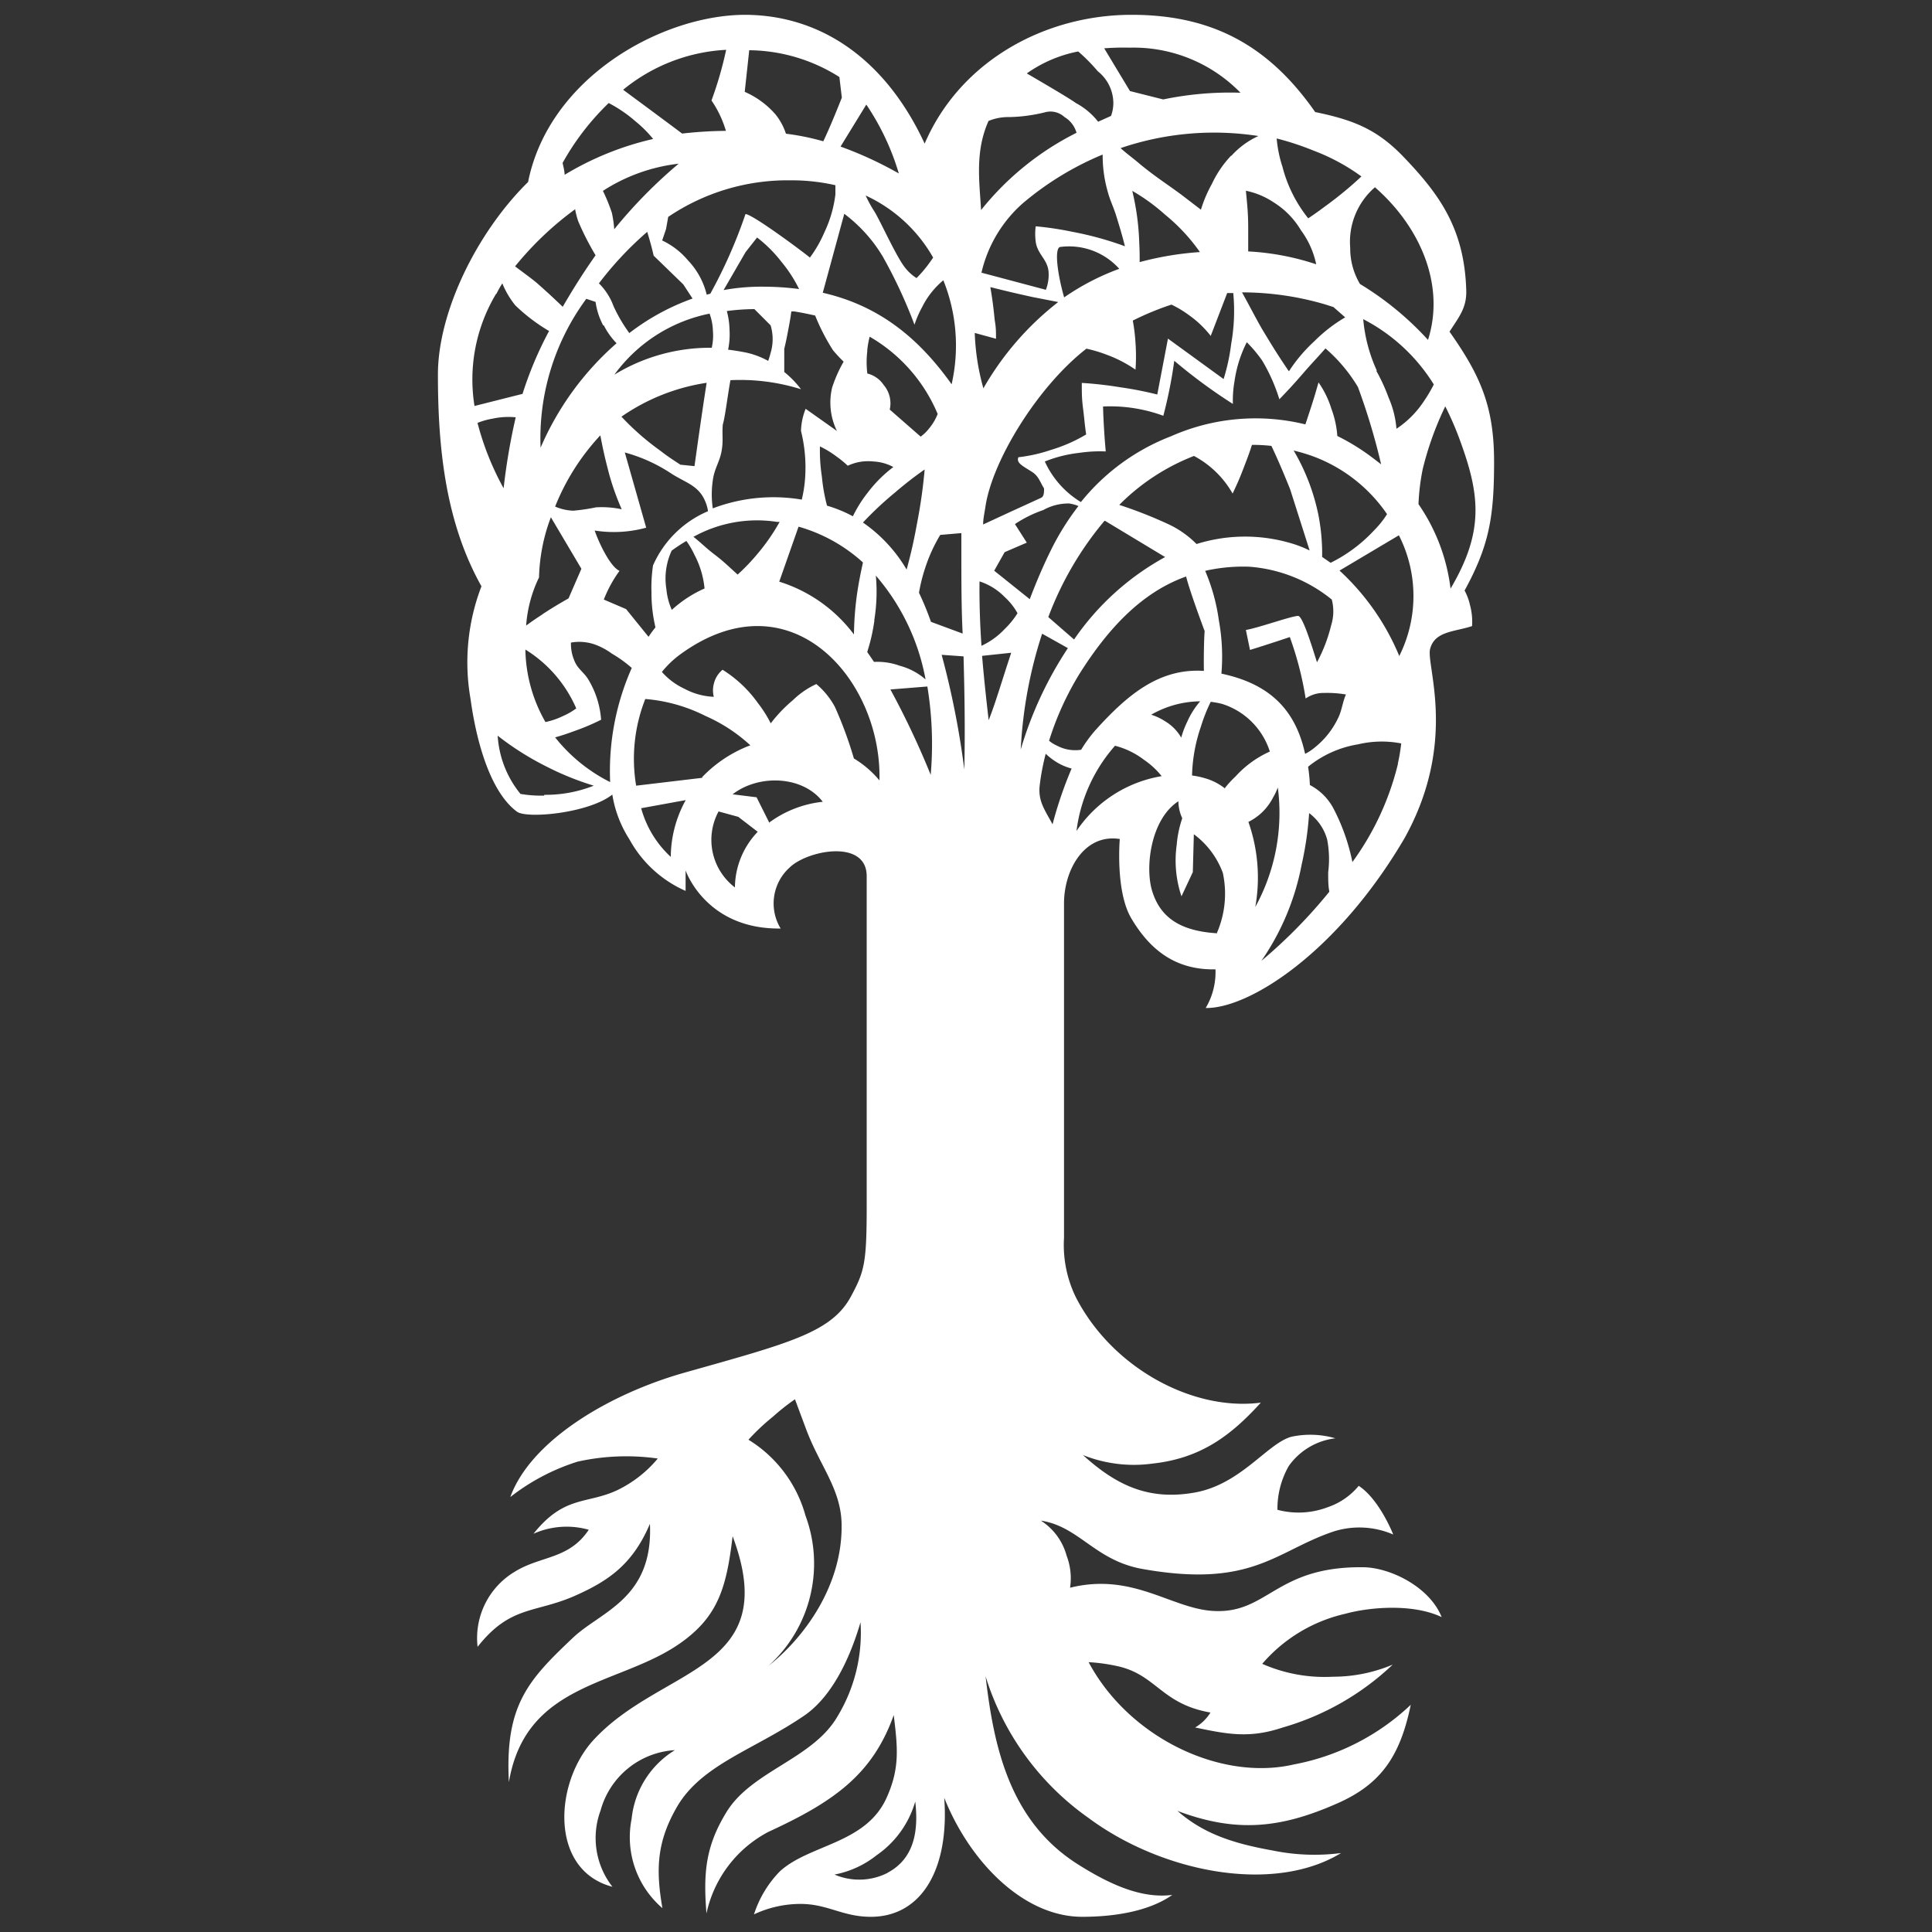 <svg id="Ebene_1" data-name="Ebene 1" xmlns="http://www.w3.org/2000/svg" viewBox="0 0 150 150"><rect x="0" y="0" width="150" height="150" fill="#333333" stroke="none"/><defs><style>.cls-1{fill:#ffffff;}</style></defs><title>Zeichenfläche 1</title><path class="cls-1" d="M114.29,48.61a4.93,4.93,0,0,0-.17-1.67,4.22,4.22,0,0,0-.41-1.09c1.91-3.5,2.29-5.7,2.29-10s-1.06-6.69-3.46-10.1c.72-1.12,1.33-1.83,1.3-3.17-.13-4.83-2.1-7.51-4.86-10.39-2.08-2.17-3.92-2.88-6.87-3.49-3.6-5.16-8-7.55-14.25-7.55-6.73,0-13.31,3.58-16.07,10-3-6.48-8-10-14-10C51.37,1.19,42.63,6,41,14.13c-4,3.94-7,10.11-7,14.95,0,5.79.61,11.5,3.38,16.44a16.45,16.45,0,0,0-.85,8.73c.5,3.66,1.65,7.33,3.61,8.77.78.57,5.59.11,7.4-1.33a9.06,9.06,0,0,0,1.33,3.48,9.19,9.19,0,0,0,4.36,4c0-.56,0-1.08,0-1.59,0,0,1.56,4.59,7.38,4.51a3.75,3.75,0,0,1,.68-4.72c1.37-1.36,6-2.26,6,.66V93.65c0,4.43-.18,5.07-1.22,7-1.5,2.8-4.79,3.63-12.88,5.91-6,1.69-12,5.34-13.57,9.67a16.53,16.53,0,0,1,5.23-2.75,17.41,17.41,0,0,1,6.22-.24A9.39,9.39,0,0,1,48,115.66c-2.39,1.16-4.16.38-6.58,3.42a6.31,6.31,0,0,1,4.29-.31c-1.54,2.31-3.7,2-5.73,3.25a6,6,0,0,0-2.9,5.84c2.53-3.21,4.41-2.6,7.48-3.93,2.64-1.16,4.55-2.44,5.9-5.62.27,5.81-3.8,6.79-5.95,8.82-3.48,3.29-5.32,5.24-5,11.24,1.31-7.81,8.57-7.48,13.27-10.77,3-2.09,3.63-4.39,4.1-8.33,3.93,10.49-5.47,10.06-10.78,15.8-3.09,3.34-3.45,10.14,1.45,11.42a6.15,6.15,0,0,1-.92-5.93,6.38,6.38,0,0,1,5.77-4.68,7.08,7.08,0,0,0-3.36,5.33,7.26,7.26,0,0,0,2.39,6.94c-.52-3-.44-5.13,1.11-7.83,1.91-3.33,6-4.45,9.93-7.14,1.81-1.25,3.32-3.75,4.34-7.23A12.54,12.54,0,0,1,65,133.3c-1.93,3.28-6.63,4.19-8.59,7.38-1.64,2.67-1.81,4.75-1.56,7.88a9.38,9.38,0,0,1,4.82-6.34c5.09-2.34,8.08-4.46,9.72-9.06.31,2.56.48,4.13-.56,6.43-1.62,3.58-6,3.6-8.29,5.71a8.49,8.49,0,0,0-2,3.33,8.51,8.51,0,0,1,3.61-.81c2.12,0,3.26,1,5.46,1,3.91,0,6.11-3.65,5.7-9.24,2,5,6.17,9.24,10.71,9.24,2.26,0,5.08-.35,7-1.7-2.35.3-4.77-.76-7.31-2.36-5.37-3.38-6.56-9.23-7.19-14.61a21.08,21.08,0,0,0,8,11c5.69,4.22,14.33,5.93,19.6,2.72a16.08,16.08,0,0,1-5.27-.19c-3.09-.55-5.4-1.3-7.43-3.08,4.56,1.71,8,1.37,12.44-.6,3.32-1.47,4.84-3.6,5.67-7.64a18,18,0,0,1-9.07,4.63c-5.67,1.32-12.8-2.06-15.94-7.94a14.07,14.07,0,0,1,2.15.29c3.11.64,3.45,2.95,7.31,3.62a3.38,3.38,0,0,1-1.19,1.16c2.6.55,4.27.85,6.81,0a20.69,20.69,0,0,0,8.53-4.88,11.9,11.9,0,0,1-4.63.94,12,12,0,0,1-5.5-1,12,12,0,0,1,6.46-3.89c1.81-.5,5.19-.82,7.47.26-.94-2.35-4-3.85-6.09-3.87-6.86-.08-7.39,3.67-11.7,3.39-3.23-.21-6.22-3-11.06-1.8a4.91,4.91,0,0,0-.27-2.49,4.67,4.67,0,0,0-2-2.72c3,.46,4.2,3.11,7.92,3.76,8.49,1.5,10.3-1.38,14.76-2.9a6.61,6.61,0,0,1,4.68.22s-1.06-2.72-2.68-3.78a5.33,5.33,0,0,1-2.41,1.66,6.36,6.36,0,0,1-3.9.2,6.69,6.69,0,0,1,.88-3.4,5.17,5.17,0,0,1,3.62-2.15,7,7,0,0,0-3.42-.12c-1.86.51-3.91,3.69-7.5,4.33s-6.1-.57-8.68-2.91a10.66,10.66,0,0,0,5.42.66c3.74-.41,6.08-2.18,8.39-4.73-5.26.69-11.54-2.68-14.36-8.18a9.25,9.25,0,0,1-.92-4.62V70.14c0-2.61,1.58-5.43,4.33-5,0,0-.35,4,.87,6.12,1.52,2.59,3.55,4.06,6.56,4a5.45,5.45,0,0,1-.76,3c3.36.06,10.21-4.28,15.43-13.17,4.2-7.54,1.63-13.51,2-14.73C111.41,49,112.92,49.06,114.29,48.61ZM59.66,129.34a10.68,10.68,0,0,0,2.88-11.66,10.05,10.05,0,0,0-4.43-5.9A16.91,16.91,0,0,1,60,110a17.41,17.41,0,0,1,1.72-1.36l.84,2.25c1.06,2.88,2.7,4.65,2.78,7.36C65.46,123.07,62.43,127.16,59.66,129.34ZM110.87,26.39a23.78,23.78,0,0,0-5.28-4.34,5.4,5.4,0,0,1-.76-2.81,5.59,5.59,0,0,1,1.92-4.7C110.28,17.62,112.22,22.15,110.87,26.39ZM97.05,50.46c.57-.17,2.46-.78,3.09-1a25.61,25.61,0,0,1,1.23,4.77,2.45,2.45,0,0,1,1.46-.43,8.54,8.54,0,0,1,1.67.12c-.26.57-.32,1.25-.6,1.81A6.47,6.47,0,0,1,102.12,58a4,4,0,0,1-.79.53l-.11-.45c-.89-3.46-3.16-5.09-6.39-5.78a15.72,15.72,0,0,0-.2-4.15,15,15,0,0,0-1.06-3.83A13.29,13.29,0,0,1,97,44a11.5,11.5,0,0,1,6.4,2.55,3.61,3.61,0,0,1-.05,2,12,12,0,0,1-1.1,2.87c-.44-1.41-1.12-3.58-1.46-3.6-.51,0-3.09.93-4.06,1.09C96.83,49.4,96.93,49.88,97.05,50.46Zm-3.58,1.63c-3.45-.23-5.93,1.84-8.42,4.6a10.73,10.73,0,0,0-1.11,1.52,3,3,0,0,1-1.88-.32,2.44,2.44,0,0,1-.61-.38,23,23,0,0,1,2.39-5.24C86,48.86,88.6,46,92.09,44.76,92.4,46,93.53,49,93.53,49,93.48,49.48,93.45,51.12,93.47,52.09Zm-.29,2.36a6.32,6.32,0,0,0-1,1.58,7.17,7.17,0,0,0-.47,1.24A3.51,3.51,0,0,0,90.46,56a4.35,4.35,0,0,0-1.08-.51A7.75,7.75,0,0,1,93.18,54.45ZM80.41,18.75c.13,1,.91,1.36,1,2.34a3.21,3.21,0,0,1-.21,1.41l-5-1.33a10.26,10.26,0,0,1,3.19-5.37A23.46,23.46,0,0,1,85.61,12,10.26,10.26,0,0,0,86,14.87c.19.7.39,1.06.62,1.75.31,1,.47,1.51.72,2.5A25.33,25.33,0,0,0,83.27,18a24.64,24.64,0,0,0-2.86-.43A4.82,4.82,0,0,0,80.41,18.75Zm1.87.43a5.23,5.23,0,0,1,4.62,1.69,18.89,18.89,0,0,0-4.28,2.22C82.1,21.27,81.86,19.37,82.28,19.18Zm2.07,7.89a10.85,10.85,0,0,1,1.57.47,9.92,9.92,0,0,1,2.24,1.16,14.44,14.44,0,0,0,0-2.08,14.13,14.13,0,0,0-.21-1.73,22.25,22.25,0,0,1,3-1.24,8,8,0,0,1,1.35.81A7.94,7.94,0,0,1,94,26.08l1.28-3.33.47,0a14.57,14.57,0,0,1-.16,3.94A15.33,15.33,0,0,1,95,29.43l-4.32-3.14-.83,4.34a27.27,27.27,0,0,0-2.86-.56,29.27,29.27,0,0,0-3-.34c0,.78,0,1.23.1,2s.12,1.21.24,2a12.06,12.06,0,0,1-2.73,1.2,12.19,12.19,0,0,1-2.53.57c-.2.46.39.7,1.09,1.16.48.32.58.75.9,1.26,0,.29,0,.6-.21.72-1,.46-1.44.66-2.36,1.08l-2.16,1c0-.43.1-.87.17-1.32C77,35.81,80.57,30,84.35,27.07Zm4.1-8.25a19.75,19.75,0,0,0-.54-4,14.94,14.94,0,0,1,2.55,1.85,14.3,14.3,0,0,1,2.7,2.9,24.32,24.32,0,0,0-4.68.78C88.49,19.87,88.48,19.44,88.45,18.82Zm8.35,7.75A10.55,10.55,0,0,1,98,28a13.77,13.77,0,0,1,1.33,3c.73-.76,1.13-1.19,1.83-2s1.08-1.19,1.75-1.95a12.31,12.31,0,0,1,2.52,3,49.92,49.92,0,0,1,1.8,6l-.6-.46a16.93,16.93,0,0,0-2.8-1.74,7.58,7.58,0,0,0-.46-2.11,7.36,7.36,0,0,0-1-2.05c-.25.88-.4,1.38-.69,2.26l-.33,1a16.2,16.2,0,0,0-10.43.92,16.66,16.66,0,0,0-7,5.11,7.14,7.14,0,0,1-2.8-3.15,10.26,10.26,0,0,1,2.67-.67,10.91,10.91,0,0,1,2.06-.11c-.06-.67-.09-1.05-.13-1.72s-.06-1.08-.08-1.77a12,12,0,0,1,4.68.72,35.37,35.37,0,0,0,.85-4.27,41.36,41.36,0,0,0,4.55,3.35,8.84,8.84,0,0,1,.13-1.78A9.69,9.69,0,0,1,96.8,26.57Zm-.37-3.87a22.87,22.87,0,0,1,6.44.93l.66.21.91.8a11.72,11.72,0,0,0-2.37,1.83,12.1,12.1,0,0,0-2,2.36c-.86-1.26-1.31-2-2.09-3.29C97.35,24.43,97,23.72,96.43,22.7ZM78,42.87l1.72-.74-.92-1.44A9.4,9.4,0,0,1,81,39.6a4,4,0,0,1,2-.51,2.87,2.87,0,0,1,.73.2,20,20,0,0,0-2.12,3.39c-.62,1.25-1.17,2.55-1.66,3.84l-2.76-2.21Zm7.8-2.43,4.66,2.81a20.5,20.5,0,0,0-7.07,6.4l-2-1.74A25.5,25.5,0,0,1,85.75,40.44Zm7.11,1.81a7.58,7.58,0,0,0-2.28-1.59A34.38,34.38,0,0,0,86.9,39.2a16.65,16.65,0,0,1,5.8-3.8,7.51,7.51,0,0,1,3,2.92c.36-.76.55-1.19.86-2s.45-1.17.64-1.78a12.84,12.84,0,0,1,1.51.08C99.38,36,100.17,38,100.17,38l1.51,4.74a8.9,8.9,0,0,0-1.61-.61A12.61,12.61,0,0,0,92.86,42.25Zm10.42,1.46-.68-.47a15.63,15.63,0,0,0-.29-3.26,16.25,16.25,0,0,0-1.92-5,13.72,13.72,0,0,1,1.51.45,12,12,0,0,1,5.74,4.49,7.22,7.22,0,0,1-1,1.25A11.66,11.66,0,0,1,103.28,43.71Zm3.57-14.93a12.12,12.12,0,0,1-1.06-4,14,14,0,0,1,5.48,5.07,11.61,11.61,0,0,1-.81,1.36,7.52,7.52,0,0,1-2.09,2.08,7.5,7.5,0,0,0-.61-2.42A14.11,14.11,0,0,0,106.85,28.78ZM102,11.7a15.63,15.63,0,0,1,3.7,2,28.73,28.73,0,0,1-2.79,2.3c-.51.38-.8.59-1.34.95a10.63,10.63,0,0,1-2-4,9.79,9.79,0,0,1-.45-2.2A21.74,21.74,0,0,1,102,11.7Zm-1,6.17a6.79,6.79,0,0,1,1.19,2.65,20,20,0,0,0-5.28-1c0-.66,0-1.09,0-1.8,0-1.14-.07-1.78-.18-2.91a6,6,0,0,1,2.14.89A6.41,6.41,0,0,1,101,17.87Zm-5.42-5.78a8.24,8.24,0,0,0-1.49,2.19,10.19,10.19,0,0,0-.85,2L91.7,15.1c-1.21-.89-1.94-1.34-3.11-2.29C88,12.3,87.56,12,87,11.5a22.5,22.5,0,0,1,10.7-.94A6.47,6.47,0,0,0,95.61,12.09ZM87.73,3.7a11.58,11.58,0,0,1,8.58,3.5,25.45,25.45,0,0,0-6,.52l-2.58-.65-2-3.32A20.55,20.55,0,0,1,87.73,3.7Zm-4,.31a14.05,14.05,0,0,1,1.5,1.52A3.18,3.18,0,0,1,86.44,8a2.93,2.93,0,0,1-.18,1l-1,.45A5.5,5.5,0,0,0,83.53,8C83,7.61,80.66,6.25,79.72,5.7A10.3,10.3,0,0,1,83.69,4ZM76.75,9.39a4,4,0,0,1,1.61-.3,12.57,12.57,0,0,0,2.73-.36,1.61,1.61,0,0,1,1.56.36,2.07,2.07,0,0,1,.93,1.22,22.21,22.21,0,0,0-7.41,6C76.05,14.14,75.68,11.78,76.75,9.39Zm-2.11,32c0,.47,0,.94,0,1.42,0,2.35,0,4.39.1,6.38l-2.46-.91a23,23,0,0,0-.93-2.26,12.89,12.89,0,0,1,.46-1.86A12.41,12.41,0,0,1,73,41.53ZM50.89,48.71c-.19.23-.37.48-.54.73l-1.74-2.15-1.73-.74a9.87,9.87,0,0,1,1.22-2.23c-.72-.31-1.6-2.17-1.93-3.13a9.53,9.53,0,0,0,4-.22l-1.66-5.84a12.42,12.42,0,0,1,3.63,1.65c1.09.7,2.07.9,2.59,2.09a3,3,0,0,1,.24.82A8.13,8.13,0,0,0,50.7,43.9,11.82,11.82,0,0,0,50.58,46,11.56,11.56,0,0,0,50.89,48.71Zm-8.79-1c-.51.33-.83.55-1.25.86a10.21,10.21,0,0,1,1-3.74,14.08,14.08,0,0,1,.92-4.67l2.37,4-1,2.3C43.33,46.92,42.88,47.19,42.1,47.7ZM44.74,55a5.14,5.14,0,0,1-1,.58,6.06,6.06,0,0,1-1.39.48,11.68,11.68,0,0,1-1.56-5.63A10.08,10.08,0,0,1,44.74,55Zm5.51-37c.21.69.37,1.27.5,1.85l2.3,2.23.72,1.1a17.87,17.87,0,0,0-4.91,2.68,12,12,0,0,1-1.23-2.1A4.77,4.77,0,0,0,46.5,22h0A26.35,26.35,0,0,1,50.25,18Zm-3.44-3.18a13.66,13.66,0,0,1,5.88-2.11,37.56,37.56,0,0,0-5,5.09,9.52,9.52,0,0,0-.18-1.26A13.35,13.35,0,0,0,46.81,14.82Zm9.62,9.33A16.7,16.7,0,0,1,58.57,24l1.26,1.26a3.71,3.71,0,0,1,0,2.14,5.78,5.78,0,0,1-.19.62,6.29,6.29,0,0,0-1.78-.66c-.46-.09-.9-.16-1.33-.21a5.83,5.83,0,0,0,.11-1.55A5.91,5.91,0,0,0,56.43,24.15Zm3-1.89a16.53,16.53,0,0,0-3.25.26l1.71-2.95.89-1.13a10.36,10.36,0,0,1,1.9,1.9,10.54,10.54,0,0,1,1.36,2.1A21.68,21.68,0,0,0,59.48,22.26Zm-2.77,7.26a15.79,15.79,0,0,1,5.53.7,7.78,7.78,0,0,0-1.3-1.34l0-1.8c.15-.61.22-1,.33-1.58s.16-.87.22-1.32l.23,0c.56.09,1.1.2,1.62.32a15.93,15.93,0,0,0,1.39,2.7,11.38,11.38,0,0,0,.82.88,10.39,10.39,0,0,0-.89,2,5,5,0,0,0,.37,3.38l-2.43-1.72a4.94,4.94,0,0,0-.36,1.72,11.74,11.74,0,0,1,.32,3.63,10.14,10.14,0,0,1-.26,1.7,13.23,13.23,0,0,0-6.91.68,7.44,7.44,0,0,1,0-2.16c.13-1,.57-1.46.71-2.45.11-.74,0-1.18.07-1.91C56.29,32.42,56.51,30.6,56.71,29.52ZM55.26,27a14.24,14.24,0,0,0-7.56,2.09,12.08,12.08,0,0,1,7.39-4.74,4.19,4.19,0,0,1,.26,1.33A4.29,4.29,0,0,1,55.26,27Zm-.39,2.68c-.25,1.6-.4,2.64-.65,4.37l-.3,2.14-1.09-.11c-.63-.41-1-.65-1.58-1.1a20.14,20.14,0,0,1-3-2.63A15.67,15.67,0,0,1,54.87,29.72Zm-8-4.44a5.6,5.6,0,0,0,1,1.41,22.68,22.68,0,0,0-5.9,8.11,18.27,18.27,0,0,1,3.55-11.56l.72.24A5.52,5.52,0,0,0,46.84,25.28ZM44.51,39.65a3.84,3.84,0,0,1-1.41-.32,17.69,17.69,0,0,1,3.51-5.53c.17.9.31,1.57.58,2.61a19.3,19.3,0,0,0,1.08,3.13,7.4,7.4,0,0,0-2-.15A15.1,15.1,0,0,1,44.51,39.65Zm7.64,3.1A13.28,13.28,0,0,1,53.29,42a6.53,6.53,0,0,1,.63,1.08,7,7,0,0,1,.78,2.61,9.36,9.36,0,0,0-2.54,1.66,5,5,0,0,1-.42-1.6A5.13,5.13,0,0,1,52.15,42.75Zm1.69-1.07a10.17,10.17,0,0,1,6.49-1.16l.2,0A15.37,15.37,0,0,1,58.81,43a15.6,15.6,0,0,1-1.54,1.61c-.68-.61-1.06-1-1.77-1.54S54.43,42.14,53.84,41.68ZM62,40.89a12.5,12.5,0,0,1,5,2.78c-.19.85-.36,1.74-.47,2.52a25.15,25.15,0,0,0-.23,3.07,11.54,11.54,0,0,0-5.8-4.1Zm4.21-.81a10.35,10.35,0,0,0-2-.82A13.69,13.69,0,0,1,63.81,37a13.14,13.14,0,0,1-.15-2.34,7.3,7.3,0,0,1,1.28.78,7.67,7.67,0,0,1,.88.72,3.72,3.72,0,0,1,2-.33,3.63,3.63,0,0,1,1.54.43,10.16,10.16,0,0,0-2,2A9.91,9.91,0,0,0,66.22,40.08Zm1.12-12.85a7,7,0,0,1,.19-1.09,12.51,12.51,0,0,1,5.28,6,4,4,0,0,1-.67,1.13,3.24,3.24,0,0,1-.65.63l-2.4-2.1a2.2,2.2,0,0,0-.47-1.91A2.14,2.14,0,0,0,67.34,29,7.15,7.15,0,0,1,67.34,27.23Zm2.27,10.91c.83-.69,1.31-1.07,2.19-1.69a39.84,39.84,0,0,1-.57,4.07c-.27,1.48-.47,2.37-.83,3.7A11.57,11.57,0,0,0,67,40.57,26.09,26.09,0,0,1,69.61,38.14Zm-1.72,10A13.69,13.69,0,0,0,68,44.69a17,17,0,0,1,3.86,8.06,5,5,0,0,0-2-1.06,5.11,5.11,0,0,0-2-.3l-.53-.77A14.19,14.19,0,0,0,67.89,48.16Zm6-18.31c-2.77-3.9-5.94-6.17-10-7.1l1.67-6.13a11.58,11.58,0,0,1,3,3.34A37.87,37.87,0,0,1,71,25.21a8,8,0,0,1,.59-1.36,6.43,6.43,0,0,1,1.65-2.09A13.57,13.57,0,0,1,73.88,29.85ZM72.45,20c-.15.22-.29.42-.49.68a9.83,9.83,0,0,1-.8.91,3.5,3.5,0,0,1-.86-.77c-.67-.8-1.92-3.6-2.41-4.4a9.29,9.29,0,0,1-.68-1.24A11.61,11.61,0,0,1,72.45,20Zm-2.66-6.53a29.23,29.23,0,0,0-4.53-2.09l2-3.26A19.36,19.36,0,0,1,69.79,13.49ZM58,5.47l.17-1.57a13.29,13.29,0,0,1,7,2.08l.19,1.6s-.82,2.1-1.44,3.39a19.34,19.34,0,0,0-2.9-.59,4.66,4.66,0,0,0-.83-1.52,6.75,6.75,0,0,0-2.37-1.73ZM61.38,14a15.27,15.27,0,0,1,3.48.38v.72A9.49,9.49,0,0,1,64,18.05,9.65,9.65,0,0,1,62.88,20c-.41-.36-4.45-3.37-5-3.38a38.28,38.28,0,0,1-2.73,6.18l-.28.08a5.86,5.86,0,0,0-1.46-2.67,5.88,5.88,0,0,0-2-1.54l.3-.88.17-.95A16.55,16.55,0,0,1,61.38,14Zm-5-10.14A28.81,28.81,0,0,1,55.24,7.8a8.37,8.37,0,0,1,1.12,2.36,32.14,32.14,0,0,0-3.4.21c-1.17-.88-3.51-2.61-4.58-3.4A13.71,13.71,0,0,1,56.35,3.87ZM47.26,8a10.52,10.52,0,0,1,2.09,1.43,9.19,9.19,0,0,1,1.36,1.36,23.3,23.3,0,0,0-6.87,2.78,3.44,3.44,0,0,0-.07-.51l-.09-.41A19.8,19.8,0,0,1,47.26,8Zm-2.6,8.29a6.42,6.42,0,0,0,.23.88,21.54,21.54,0,0,0,1.35,2.65c-.91,1.29-1.74,2.6-2.55,4-.7-.67-1.18-1.12-2-1.84-.29-.26-1.2-.92-1.7-1.3A24.92,24.92,0,0,1,44.66,16.24Zm-6.13,6.55A8,8,0,0,1,39,22a6.88,6.88,0,0,0,1,1.7,13.92,13.92,0,0,0,2.63,2,28.4,28.4,0,0,0-2.06,4.88l-3.73.94A12.93,12.93,0,0,1,38.53,22.79Zm-1.47,10a5.58,5.58,0,0,1,1.21-.34,5.71,5.71,0,0,1,1.77-.1,49,49,0,0,0-.94,5.51A21.88,21.88,0,0,1,37.06,32.78Zm5.19,28.93a9.44,9.44,0,0,1-1.84-.13,7.9,7.9,0,0,1-1.77-4.52,22.29,22.29,0,0,0,3.76,2.38A22.42,22.42,0,0,0,46.1,61,10.16,10.16,0,0,1,42.25,61.71Zm5.12-1.05a12.7,12.7,0,0,1-4.27-3.47c.49-.14.9-.27,1.49-.49a17.28,17.28,0,0,0,2.08-.88,7,7,0,0,0-.92-3c-.38-.7-.92-.91-1.19-1.67a3.28,3.28,0,0,1-.23-1.32,3.68,3.68,0,0,1,1.8.13,5.22,5.22,0,0,1,1.38.73,9.65,9.65,0,0,1,1.54,1.11A19.73,19.73,0,0,0,47.37,60.66Zm4.71,5.81a8,8,0,0,1-2.3-3.78l3.46-.63A9.2,9.2,0,0,0,52.08,66.47Zm2.44-6.14L49.39,61a12.65,12.65,0,0,1,.71-6.73,12.61,12.61,0,0,1,4.68,1.32,12.56,12.56,0,0,1,3.48,2.28,4.49,4.49,0,0,0-.44.17A10.15,10.15,0,0,0,54.52,60.33Zm2.54,8.51A4.64,4.64,0,0,1,55.79,63l1.53.42,1.51,1.16A6.31,6.31,0,0,0,57.06,68.84Zm2.68-5-1-2-1.86-.23c2-1.56,5.43-1.47,7,.58A8.52,8.52,0,0,0,59.74,63.85Zm6.56-5a31.44,31.44,0,0,0-1.47-4,6.06,6.06,0,0,0-1.45-1.79,6.51,6.51,0,0,0-1.83,1.26,11.11,11.11,0,0,0-1.71,1.79,9.53,9.53,0,0,0-1-1.58A9.63,9.63,0,0,0,56.1,52a2,2,0,0,0-.68,1.1,2,2,0,0,0,0,1,5.28,5.28,0,0,1-2.27-.62,5.33,5.33,0,0,1-1.76-1.31,7.42,7.42,0,0,1,1.46-1.39c8.54-6.18,15.63,2,15.43,9.81A7.86,7.86,0,0,0,66.3,58.89Zm2.61,86.51a4.87,4.87,0,0,1-4.12.13,7.46,7.46,0,0,0,3.27-1.5,7.62,7.62,0,0,0,3-4.17C71.32,142.13,71,144.29,68.91,145.4Zm3.35-85.25a64.78,64.78,0,0,0-3.13-6.63L72,53.3A27.66,27.66,0,0,1,72.26,60.15Zm2.61-.41a66.42,66.42,0,0,0-1.76-8.91l1.7.12C74.88,53.64,74.94,56.36,74.87,59.74Zm2.46-33.45c0-.56,0-.88-.1-1.44-.1-1-.17-1.57-.34-2.57,1.27.32,2,.49,3.27.77l2,.39a22.88,22.88,0,0,0-5.81,6.7,18,18,0,0,1-.67-4.3Zm-.57,29.62c-.2-1.74-.38-3.4-.51-5l2.26-.24C77.8,52.82,77.25,54.71,76.76,55.91ZM78,48.84a5.8,5.8,0,0,1-1.8,1.3c-.11-1.65-.17-3.29-.15-5A4.76,4.76,0,0,1,78,46.35a4.92,4.92,0,0,1,1,1.26A6.46,6.46,0,0,1,78,48.84Zm2.91.36,2,1.12a29.21,29.21,0,0,0-3.66,7.87A34.48,34.48,0,0,1,80.91,49.2ZM81.72,64c-.58-1.09-1.13-1.77-1-3a18,18,0,0,1,.47-2.48,4.64,4.64,0,0,0,.7.56,4.32,4.32,0,0,0,1.31.59A31.24,31.24,0,0,0,81.72,64Zm1.85.58a12.33,12.33,0,0,1,3-6.68A6.25,6.25,0,0,1,88.83,59a6.16,6.16,0,0,1,1.36,1.26A9.93,9.93,0,0,0,83.57,64.53Zm10.92,7.88c-2.54-.16-4.29-1-5-3.17-.62-1.79-.2-5.66,2-7.08a3.21,3.21,0,0,0,.3,1.32,8.5,8.5,0,0,0-.43,2.06,8.73,8.73,0,0,0,.37,4l.88-1.88.08-2.94a6.56,6.56,0,0,1,2.25,3A7.64,7.64,0,0,1,94.49,72.41Zm.62-11.24a4.44,4.44,0,0,0-1.56-.8,6.18,6.18,0,0,0-1-.21,12.51,12.51,0,0,1,.69-3.8A12.76,12.76,0,0,1,94,54.49a6.49,6.49,0,0,1,.88.16,5.68,5.68,0,0,1,3.71,3.7,8,8,0,0,0-2.66,1.93A8.07,8.07,0,0,0,95.11,61.17Zm1.8,2.6a4.27,4.27,0,0,0,1.93-1.9,4.93,4.93,0,0,0,.37-.78,15.18,15.18,0,0,1-1.75,9.28A13,13,0,0,0,96.91,63.77Zm.94,10.9a19.5,19.5,0,0,0,3.21-7.59,25.77,25.77,0,0,0,.58-4,3.8,3.8,0,0,1,1.4,2.05,8,8,0,0,1,.08,2.54c0,.6,0,1.05.09,1.51A39.16,39.16,0,0,1,97.85,74.67Zm10.68-15.39A21.53,21.53,0,0,1,105,66.93a15.69,15.69,0,0,0-1.48-4.18,4.35,4.35,0,0,0-1.82-1.8,13.13,13.13,0,0,0-.14-1.42,8.24,8.24,0,0,1,3.88-1.74,7.91,7.91,0,0,1,3.35-.07A14.55,14.55,0,0,1,108.53,59.28Zm.12-8.37A18.76,18.76,0,0,0,104,44.3l4.61-2.74A10.4,10.4,0,0,1,108.65,50.91Zm1.48-11.77a16.82,16.82,0,0,1,.33-2.77,24.61,24.61,0,0,1,1.75-4.87,24,24,0,0,1,1.19,2.77c1.52,4.18,1.81,7-.78,11.38A14.63,14.63,0,0,0,110.13,39.14Z"/></svg>
